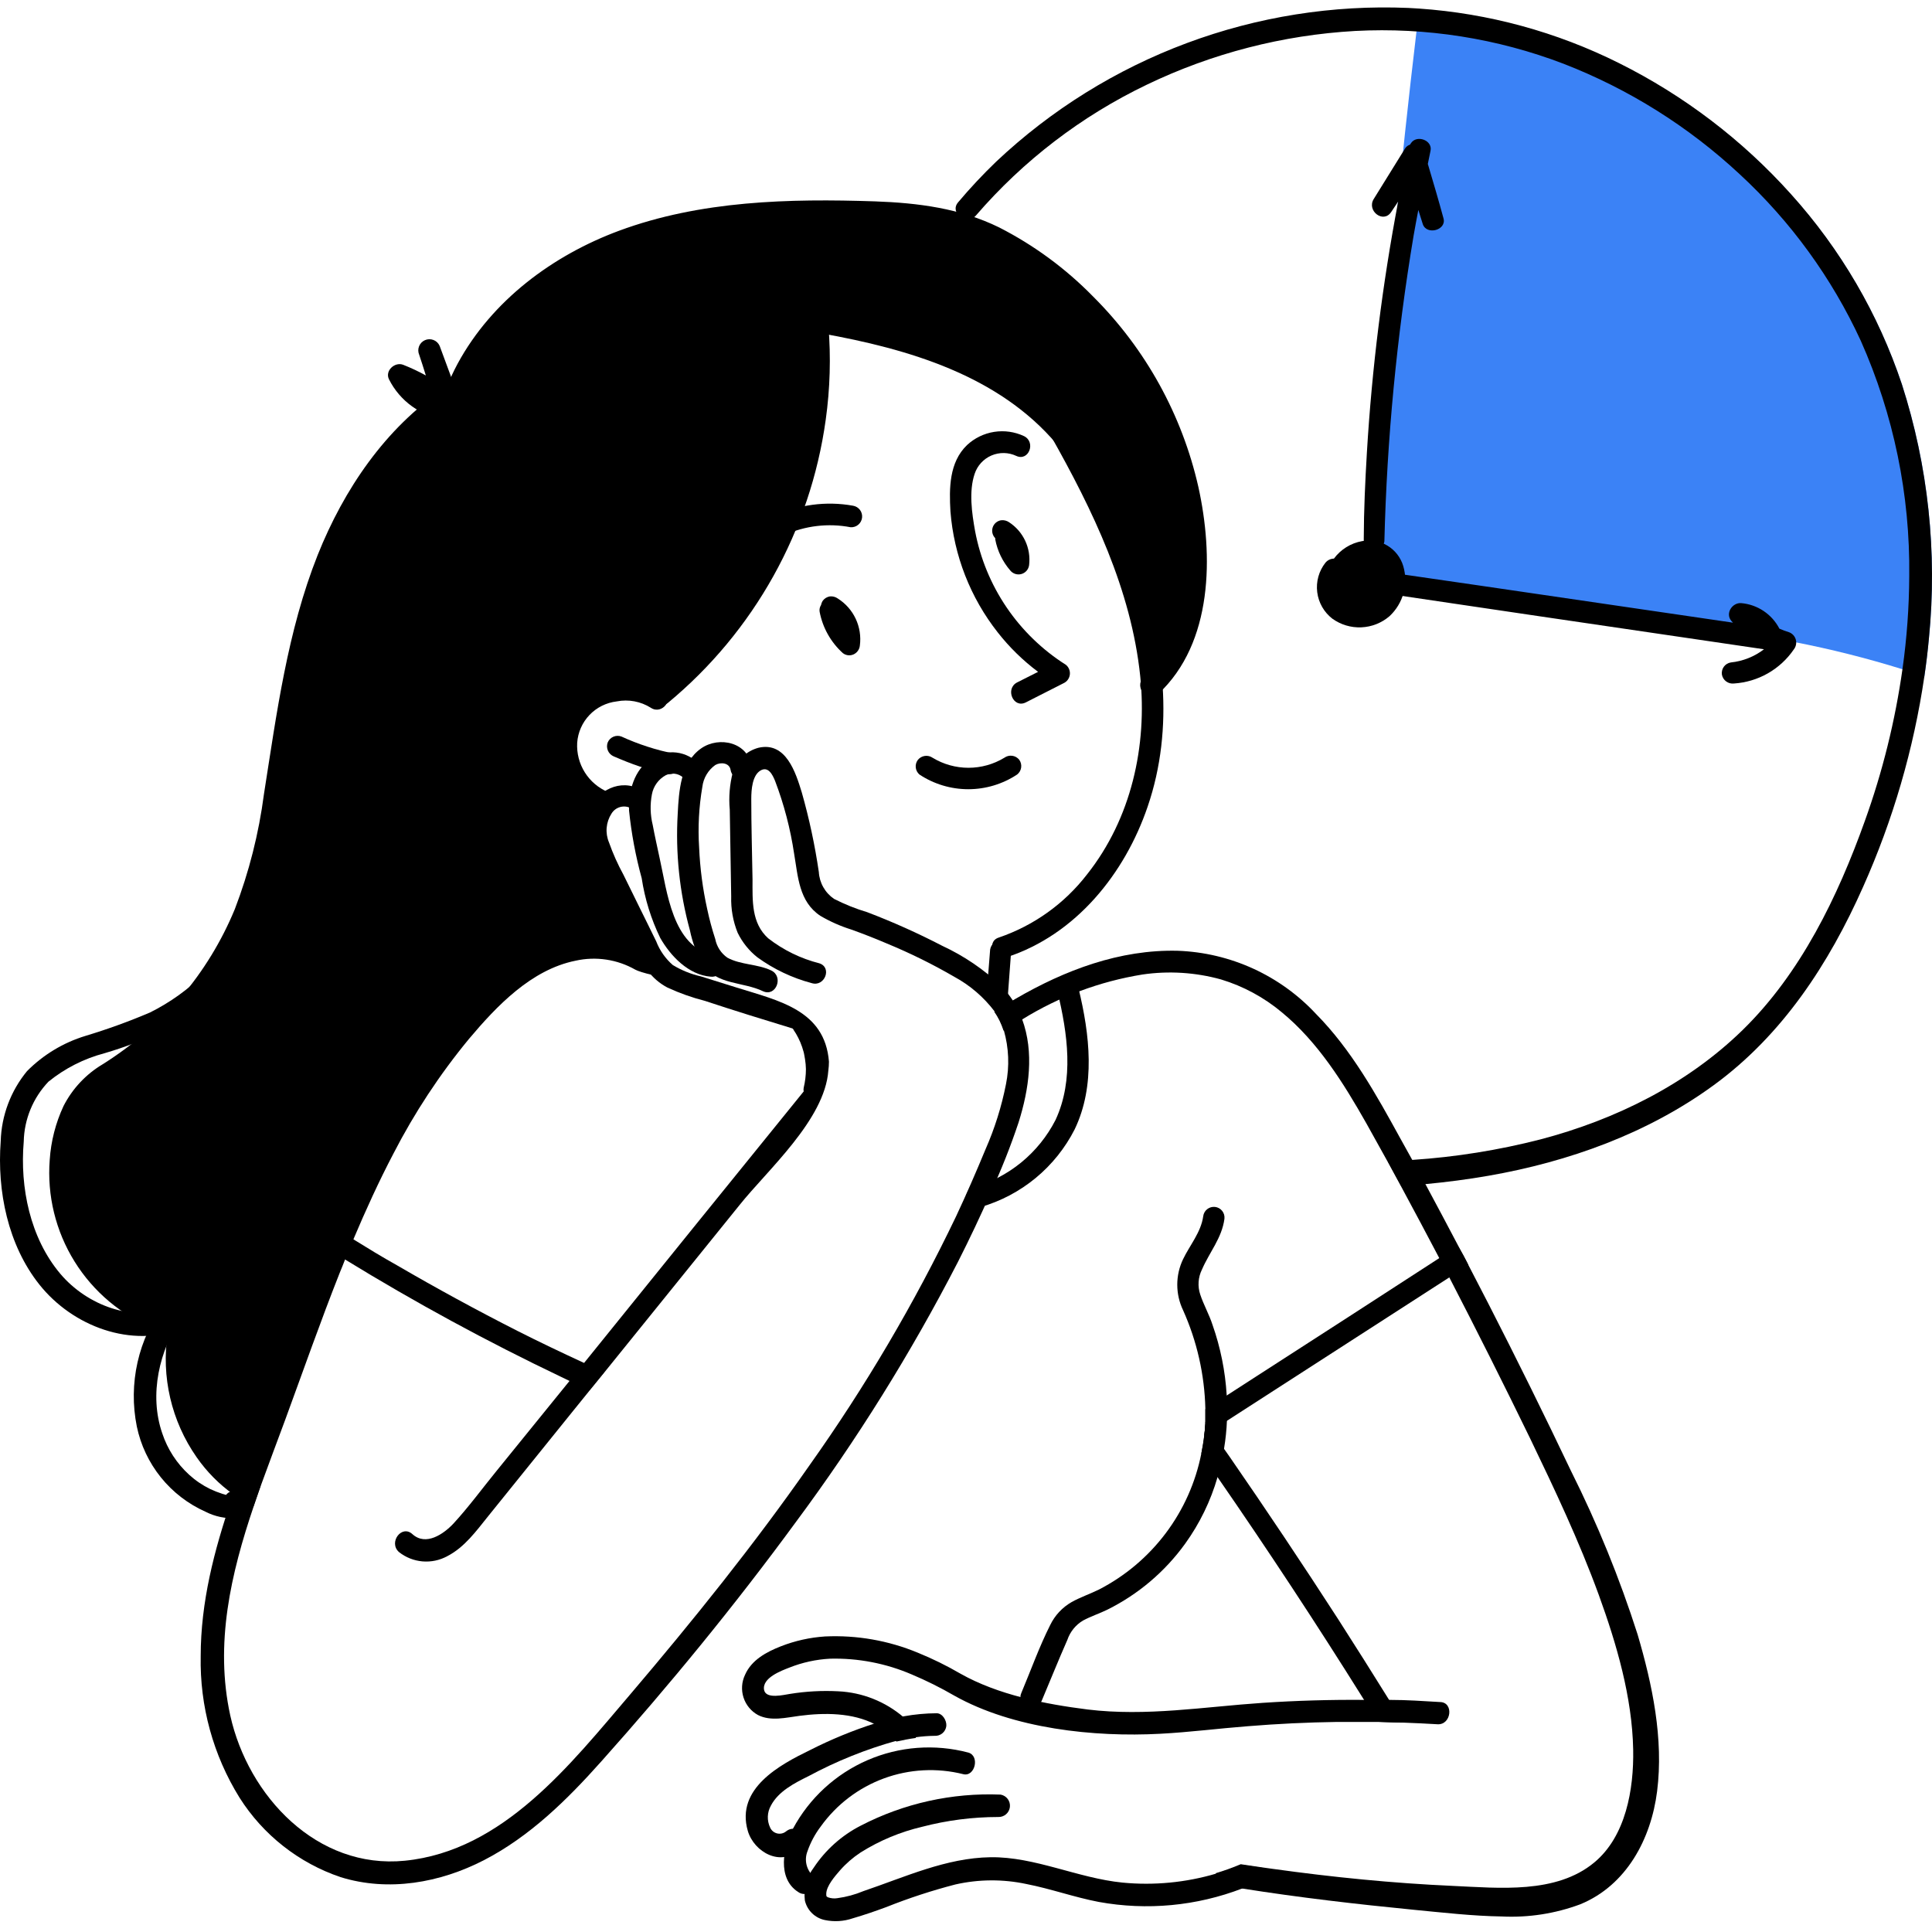 <svg viewBox="0 0 260 260" fill="none" xmlns="http://www.w3.org/2000/svg">
<rect width="260" height="260" fill="white"/>
<path d="M75.661 70.965C76.011 70.085 101.26 34.877 101.971 34.877C102.683 34.877 128.811 29.366 129.161 29.897C129.511 30.427 153.168 73.461 154.59 80.539C156.013 87.617 156.893 101.7 151.926 110.768C146.958 119.835 145.523 122.138 142.147 124.453C139.836 125.913 137.221 126.824 134.503 127.118L134.141 132.809L136.456 136.004C136.456 136.004 158.859 121.969 171.833 134.051C184.807 146.133 195.478 169.428 203.292 185.791C211.105 202.153 219.292 216.719 221.246 229.873C223.199 243.028 219.473 248.539 215.217 251.915C210.96 255.291 198.866 256.183 188.015 255.834C180.861 255.488 173.768 254.352 166.865 252.445C166.865 252.445 164.2 256.533 149.092 254.049C133.984 251.565 133.092 250.854 128.112 252.843C123.132 254.833 112.292 258.354 110.87 257.112C110.049 256.437 109.493 255.493 109.302 254.447C109.302 254.447 106.89 253.736 106.782 252.313C106.673 250.89 106.42 248.575 106.42 248.575L58.78 251.951C58.78 251.951 41.538 257.461 32.651 240.749C23.765 224.037 35.135 193.471 35.135 193.471L64.821 83.746L75.661 70.965Z" fill="white"/>
<path d="M259.589 85.869C259.432 87.594 259.227 89.306 258.974 91.018C257.985 90.68 256.984 90.355 255.984 90.053C246.403 87.079 236.525 85.162 226.527 84.338C221.366 83.916 216.157 83.88 211.032 83.132C208.517 82.775 206.038 82.19 203.629 81.384C201.367 80.489 199.031 79.795 196.648 79.31C194.176 78.948 191.668 78.9 189.208 78.454C186.748 78.008 184.385 77.176 184.168 74.451C184.122 73.129 184.191 71.806 184.373 70.496C184.457 69.23 184.554 67.939 184.65 66.661C184.855 63.985 185.072 61.32 185.301 58.643C186.773 40.496 188.461 22.361 190.619 4.287C190.74 3.274 190.86 2.261 190.992 1.248C200.364 1.894 209.515 4.39 217.917 8.592C226.672 12.957 234.523 18.938 241.056 26.22C247.732 33.624 252.81 42.327 255.971 51.782C259.496 62.778 260.727 74.379 259.589 85.869Z" fill="#3B82F6"/>
<path d="M259.589 85.869C259.432 87.594 259.227 89.306 258.974 91.018C257.535 100.796 254.759 110.33 250.726 119.354C246.132 129.699 239.875 139.285 230.626 146.037C221.728 152.536 211.105 156.347 200.313 158.228C197.492 158.722 194.658 159.084 191.873 159.349C190.776 159.457 189.678 159.542 188.581 159.626C187.978 158.517 187.375 157.396 186.772 156.298C187.882 156.298 188.991 156.178 190.101 156.093C195.913 155.706 201.677 154.782 207.319 153.332C217.375 150.691 227.033 145.917 234.509 138.622C242.335 130.977 247.314 120.68 250.955 110.503C253.346 103.863 255.047 96.994 256.032 90.005C256.617 85.867 256.919 81.693 256.937 77.513C257.068 66.612 254.843 55.811 250.413 45.85C246.508 37.384 240.972 29.772 234.123 23.447C227.237 17.031 219.192 11.985 210.418 8.58C201.481 5.163 191.926 3.66 182.372 4.167C172.639 4.717 163.11 7.175 154.326 11.401C145.535 15.619 137.71 21.608 131.344 28.993C130.138 30.416 127.726 28.668 128.932 27.233C130.547 25.315 132.261 23.484 134.068 21.747C141.466 14.773 150.185 9.351 159.71 5.8C169.236 2.248 179.376 0.639 189.534 1.068L190.957 1.152C200.328 1.798 209.48 4.294 217.882 8.495C226.636 12.861 234.487 18.842 241.02 26.124C247.697 33.528 252.774 42.23 255.936 51.686C259.486 62.709 260.729 74.345 259.589 85.869Z" fill="black"/>
<path d="M188.846 76.187C188.506 75.037 187.749 74.055 186.723 73.433C185.698 72.811 184.477 72.593 183.3 72.823C181.784 73.094 180.429 73.935 179.514 75.174C179.294 75.178 179.078 75.23 178.88 75.326C178.682 75.421 178.508 75.559 178.368 75.729C177.932 76.284 177.609 76.92 177.42 77.6C177.231 78.281 177.178 78.992 177.266 79.693C177.353 80.394 177.579 81.07 177.93 81.683C178.28 82.296 178.749 82.834 179.309 83.265C180.442 84.077 181.815 84.485 183.207 84.424C184.6 84.363 185.932 83.836 186.99 82.927C187.895 82.087 188.549 81.011 188.877 79.821C189.205 78.63 189.194 77.372 188.846 76.187ZM180.406 80.274C180.346 80.202 180.406 80.287 180.406 80.274V80.274Z" fill="black"/>
<path d="M194.261 29.39C193.61 26.979 192.874 24.495 192.151 22.059L192.512 20.299C192.826 18.876 190.667 18.092 189.884 19.262L189.751 19.467C189.483 19.551 189.253 19.725 189.1 19.961L184.868 26.786C183.891 28.365 186.158 30.126 187.219 28.534L188.16 27.123C186.035 38.275 184.629 49.553 183.951 60.885C183.722 64.755 183.541 68.626 183.529 72.508C183.5 72.873 183.607 73.235 183.83 73.525C184.052 73.815 184.375 74.011 184.735 74.076C185.101 74.114 185.468 74.011 185.76 73.786C186.052 73.562 186.246 73.234 186.303 72.87C186.647 59.081 187.96 45.334 190.233 31.729C190.438 30.524 190.656 29.414 190.873 28.257C191.066 28.896 191.271 29.535 191.476 30.174C192.006 31.693 194.695 30.97 194.261 29.39Z" fill="black"/>
<path d="M240.767 85.085C240.324 84.95 239.889 84.789 239.465 84.603C238.968 83.646 238.239 82.829 237.343 82.228C236.447 81.628 235.414 81.262 234.34 81.167C233.134 81.058 232.121 82.553 233.014 83.578L233.219 83.795C221.86 82.123 210.498 80.459 199.132 78.803L187.822 77.163C185.989 76.898 185.663 79.744 187.496 80.021C200.647 81.975 213.81 83.916 226.985 85.845L237.39 87.376C236.096 88.368 234.552 88.982 232.93 89.149C232.555 89.208 232.219 89.412 231.994 89.716C231.769 90.021 231.672 90.401 231.724 90.777C231.789 91.148 231.994 91.48 232.297 91.704C232.6 91.929 232.978 92.028 233.352 91.982C234.958 91.879 236.52 91.411 237.917 90.612C239.315 89.814 240.513 88.707 241.418 87.376C241.559 87.193 241.655 86.979 241.699 86.751C241.743 86.524 241.732 86.29 241.669 86.067C241.606 85.844 241.491 85.64 241.335 85.469C241.178 85.299 240.984 85.167 240.767 85.085Z" fill="black"/>
<path d="M137.071 151.065C136.002 154.266 134.758 157.406 133.345 160.47C131.955 163.621 130.483 166.728 128.932 169.791C122.609 182.067 115.294 193.806 107.059 204.891C98.896 216.032 90.094 226.775 80.894 237.073C76.3 242.221 71.308 247.141 65.123 250.336C59.202 253.387 52.281 254.617 45.83 252.615C40.212 250.713 35.416 246.942 32.242 241.932C28.691 236.217 26.873 229.595 27.009 222.869C27.009 215.634 28.817 208.629 31.144 201.84C31.241 201.575 31.325 201.322 31.434 201.044C31.759 200.068 32.109 199.091 32.459 198.114C34.557 192.23 36.775 186.382 38.934 180.522C40.284 176.905 41.658 173.167 43.105 169.513C43.334 168.971 43.552 168.416 43.769 167.874C43.986 167.331 44.07 167.126 44.227 166.74L44.878 165.173C47.825 157.975 51.459 151.078 55.73 144.578C57.562 141.849 59.577 139.247 61.759 136.789C63.905 134.237 66.332 131.936 68.993 129.928C73.684 126.564 79.845 124.84 85.199 126.962C85.952 127.257 86.675 127.625 87.357 128.059C88.43 128.722 90.637 130.82 89.769 131.363C89.299 131.664 86.151 130.868 85.5 130.495C83.059 129.104 80.187 128.674 77.446 129.289C71.489 130.495 66.847 135.378 63.109 139.815C59.178 144.581 55.77 149.755 52.945 155.249C50.979 158.999 49.219 162.858 47.567 166.764C47.326 167.343 47.072 167.97 46.831 168.525C46.699 168.838 46.578 169.152 46.445 169.477C46.216 170.068 45.975 170.683 45.734 171.25C43.13 177.821 40.79 184.513 38.367 191.109C37.306 193.99 36.197 196.896 35.135 199.838C34.81 200.779 34.472 201.719 34.159 202.66C31.06 211.8 28.878 221.217 30.988 230.863C33.399 241.715 42.66 251.59 54.476 250.408C67.739 249.082 76.783 237.422 84.837 227.993C93.278 218.07 101.489 207.869 108.953 197.174C116.461 186.602 123.052 175.408 128.655 163.714C130.053 160.735 131.38 157.685 132.622 154.682C133.863 151.863 134.789 148.915 135.383 145.892C135.865 143.492 135.766 141.012 135.093 138.658C134.941 138.197 134.76 137.746 134.551 137.307C134.343 136.889 134.105 136.486 133.839 136.102C132.389 134.188 130.548 132.605 128.438 131.459C125.523 129.767 122.498 128.272 119.382 126.986C117.803 126.311 116.211 125.684 114.559 125.093C113.107 124.638 111.711 124.019 110.399 123.248C107.505 121.331 107.397 117.955 106.866 114.868C106.367 111.53 105.51 108.256 104.31 105.101C103.973 104.257 103.37 103.051 102.309 103.715C101.248 104.378 101.103 106.247 101.103 107.513C101.103 111.13 101.212 114.747 101.272 118.365C101.272 121.198 101.103 124.225 103.382 126.275C105.42 127.858 107.764 129.004 110.267 129.639C112.027 130.217 110.966 132.858 109.23 132.303C106.601 131.606 104.124 130.429 101.923 128.831C100.803 127.942 99.896 126.813 99.27 125.527C98.645 123.977 98.35 122.314 98.402 120.644C98.33 116.761 98.281 112.866 98.209 108.972C98.052 107.264 98.195 105.542 98.631 103.883C98.89 103.097 99.341 102.387 99.943 101.819C100.545 101.25 101.279 100.841 102.08 100.628C105.769 99.784 107.084 103.956 107.904 106.657C108.901 110.168 109.666 113.74 110.194 117.352C110.236 118.072 110.442 118.772 110.798 119.399C111.153 120.027 111.648 120.564 112.244 120.969C113.67 121.698 115.159 122.295 116.694 122.754C120.15 124.069 123.527 125.583 126.81 127.287C129.735 128.643 132.419 130.468 134.756 132.689C135.313 133.275 135.817 133.908 136.263 134.582C136.798 135.386 137.231 136.253 137.553 137.163C139.193 141.612 138.494 146.568 137.071 151.065Z" fill="black"/>
<path d="M103.792 130.603C101.935 129.711 99.693 129.868 97.884 128.879C97.037 128.286 96.453 127.386 96.256 126.371C95.823 125.045 95.46 123.697 95.171 122.332C94.568 119.612 94.205 116.844 94.086 114.06C93.91 111.328 94.055 108.584 94.52 105.885C94.591 105.303 94.781 104.742 95.08 104.238C95.379 103.733 95.779 103.297 96.256 102.955C96.968 102.533 98.161 102.642 98.318 103.606C98.372 103.98 98.573 104.318 98.876 104.544C99.179 104.77 99.559 104.866 99.933 104.812C100.308 104.758 100.645 104.557 100.871 104.254C101.097 103.951 101.194 103.57 101.139 103.196C100.741 99.916 96.799 99.012 94.363 100.712C91.59 102.654 91.361 106.44 91.204 109.514C90.892 114.794 91.446 120.089 92.844 125.189C93.174 126.807 93.76 128.362 94.58 129.795C96.473 132.593 99.994 132.086 102.719 133.413C104.443 134.16 105.492 131.423 103.792 130.603Z" fill="black"/>
<path d="M96.003 128.566C90.468 127.36 89.781 119.968 88.768 115.471C88.454 113.988 88.117 112.517 87.84 111.022C87.508 109.671 87.471 108.264 87.731 106.898C87.83 106.359 88.049 105.848 88.37 105.404C88.691 104.96 89.107 104.593 89.588 104.33C89.962 104.144 90.381 104.072 90.795 104.124C91.209 104.175 91.598 104.347 91.915 104.619C93.121 105.945 95.352 104.269 94.146 102.895C93.339 101.995 92.232 101.419 91.032 101.274C89.832 101.13 88.62 101.428 87.623 102.111C85.32 103.606 84.56 106.5 84.656 109.092C84.971 112.165 85.54 115.206 86.356 118.184C86.779 120.975 87.621 123.686 88.852 126.226C90.227 128.638 92.638 131.194 95.629 131.435C96.009 131.485 96.394 131.381 96.698 131.147C97.002 130.913 97.201 130.568 97.251 130.187C97.3 129.807 97.196 129.422 96.962 129.118C96.728 128.814 96.383 128.615 96.003 128.566Z" fill="black"/>
<path d="M152.964 76.126C150.565 69.656 147.616 63.403 144.149 57.437C143.983 57.08 143.688 56.8 143.323 56.652C142.959 56.504 142.551 56.5 142.184 56.641C141.821 56.8 141.535 57.095 141.386 57.462C141.238 57.829 141.239 58.24 141.388 58.606C147.055 68.638 152.24 79.382 153.446 90.993C154.411 100.398 152.24 110.165 146.295 117.665C143.253 121.612 139.113 124.573 134.394 126.178C132.646 126.756 133.78 129.373 135.516 128.806C144.788 125.768 151.372 117.58 154.447 108.549C158.088 97.902 156.665 86.556 152.964 76.126Z" fill="black"/>
<path d="M134.816 126.576C134.45 126.538 134.084 126.641 133.792 126.866C133.5 127.09 133.306 127.418 133.249 127.782C133.092 129.675 132.947 131.568 132.803 133.461C132.784 133.826 132.905 134.184 133.141 134.463C133.377 134.741 133.71 134.919 134.073 134.961C134.435 135.002 134.8 134.904 135.093 134.686C135.386 134.468 135.584 134.146 135.648 133.787C135.781 131.882 135.926 129.989 136.07 128.095C136.092 127.731 135.974 127.371 135.742 127.089C135.509 126.808 135.178 126.624 134.816 126.576Z" fill="black"/>
<path d="M169.241 253.29C168.554 253.603 167.866 253.893 167.167 254.146C161.024 256.506 154.35 257.132 147.875 255.955C144.583 255.328 141.412 254.182 138.132 253.543C134.978 252.87 131.715 252.89 128.57 253.603C125.414 254.42 122.314 255.434 119.286 256.642C117.791 257.197 116.283 257.715 114.752 258.161C113.545 258.573 112.25 258.653 111.002 258.39C110.348 258.254 109.747 257.933 109.27 257.465C108.793 256.997 108.461 256.401 108.313 255.75C108.126 254.174 108.558 252.587 109.519 251.325C111.105 248.939 113.276 247 115.825 245.694C121.632 242.683 128.124 241.241 134.66 241.51C135.039 241.576 135.38 241.785 135.612 242.093C135.843 242.401 135.949 242.786 135.908 243.169C135.866 243.553 135.681 243.906 135.388 244.157C135.096 244.409 134.719 244.54 134.334 244.524C130.884 244.526 127.448 244.968 124.109 245.838C121.171 246.524 118.368 247.694 115.814 249.299C114.785 249.975 113.852 250.786 113.04 251.71C112.401 252.446 111.207 253.796 111.195 254.857C111.195 255.207 111.195 255.231 111.484 255.352C111.873 255.481 112.286 255.514 112.69 255.448C113.896 255.286 115.076 254.965 116.199 254.496C121.794 252.603 127.329 250.022 133.297 249.938C139.266 249.854 145.029 252.747 151.046 253.35C155.288 253.76 159.57 253.351 163.658 252.144C164.797 251.804 165.916 251.402 167.01 250.939L170.037 251.385C170.174 251.744 170.169 252.142 170.021 252.497C169.872 252.852 169.593 253.136 169.241 253.29Z" fill="black"/>
<path d="M130.319 235.855C125.804 234.659 121.019 235.02 116.735 236.88C112.451 238.74 108.919 241.989 106.71 246.104C105.383 248.6 104.564 252.772 107.397 254.605C107.678 254.815 108.026 254.914 108.376 254.883C108.725 254.851 109.051 254.692 109.29 254.436C109.542 254.172 109.693 253.827 109.715 253.463C109.737 253.099 109.629 252.739 109.411 252.446C108.971 252.033 108.665 251.497 108.531 250.909C108.398 250.32 108.444 249.705 108.663 249.142C109.08 247.937 109.687 246.805 110.46 245.79C112.582 242.832 115.545 240.579 118.964 239.325C122.383 238.072 126.1 237.875 129.632 238.761C131.199 239.159 131.898 236.313 130.319 235.855Z" fill="black"/>
<path d="M127.353 232.273C127.31 232.657 127.121 233.01 126.824 233.257C126.528 233.504 126.147 233.627 125.762 233.6C124.918 233.61 124.076 233.674 123.241 233.793C122.369 233.902 121.504 234.059 120.649 234.263C116.537 235.404 112.565 237.002 108.808 239.026C106.976 239.93 104.757 241.051 103.744 242.993C103.492 243.439 103.351 243.939 103.332 244.451C103.314 244.962 103.417 245.471 103.636 245.935C103.721 246.133 103.851 246.308 104.016 246.447C104.181 246.585 104.375 246.684 104.585 246.734C104.794 246.784 105.012 246.785 105.222 246.736C105.432 246.688 105.628 246.591 105.794 246.453C107.325 245.248 108.892 247.526 107.566 248.865C105.155 251.276 101.477 249.287 100.633 246.381C98.981 240.666 104.998 237.47 108.989 235.529C111.818 234.091 114.757 232.881 117.779 231.912C119.045 231.52 120.333 231.206 121.637 230.971C123.102 230.707 124.587 230.57 126.075 230.561C126.846 230.585 127.413 231.538 127.353 232.273Z" fill="black"/>
<path d="M193.465 232.044C191.958 231.959 190.451 231.875 188.943 231.827C187.738 231.827 186.532 231.754 185.399 231.73C183.578 231.73 181.781 231.73 179.948 231.73C175.929 231.787 171.91 231.98 167.891 232.309C163.972 232.611 160.077 233.117 156.146 233.322C147.236 233.804 136.348 232.647 128.414 228.185C126.571 227.117 124.662 226.167 122.699 225.34C119.233 223.849 115.485 223.125 111.714 223.218C109.827 223.317 107.971 223.724 106.216 224.423C105.167 224.833 102.526 225.798 102.828 227.426C103.081 228.716 105.541 228.065 106.324 227.956C108.464 227.611 110.635 227.494 112.799 227.607C116.051 227.757 119.158 228.992 121.625 231.115C122.114 231.543 122.566 232.011 122.976 232.514C123.142 232.697 123.253 232.923 123.298 233.165C123.343 233.408 123.319 233.659 123.229 233.889C122.349 234.009 121.493 234.178 120.637 234.371C119.842 233.418 118.866 232.632 117.767 232.056C114.716 230.464 110.918 230.476 107.59 230.91C105.793 231.14 103.732 231.682 102.008 230.802C101.082 230.295 100.385 229.453 100.06 228.448C99.735 227.444 99.806 226.354 100.259 225.4C101.139 223.374 103.177 222.301 105.082 221.554C106.983 220.809 108.989 220.361 111.027 220.227C115.296 220.027 119.558 220.773 123.506 222.41C125.484 223.214 127.401 224.156 129.246 225.231C134.31 228.089 140.628 229.331 146.355 230.054C154.253 231.019 162.031 229.693 169.928 229.162C174.462 228.861 178.984 228.728 183.517 228.764C184.723 228.764 185.845 228.764 187.002 228.764C189.281 228.764 191.548 228.921 193.815 229.054C195.672 229.102 195.322 232.14 193.465 232.044Z" fill="black"/>
<path d="M165.117 191.145C165.067 192.41 164.939 193.67 164.731 194.919C164.528 196.228 164.234 197.521 163.851 198.789C162.923 201.999 161.451 205.025 159.498 207.736C156.785 211.499 153.198 214.544 149.045 216.611C147.971 217.141 146.801 217.515 145.752 218.082C144.76 218.67 144.012 219.594 143.642 220.686C142.436 223.411 141.34 226.16 140.182 228.897C140.041 229.21 139.797 229.464 139.49 229.618C139.184 229.772 138.834 229.816 138.499 229.742C138.164 229.669 137.865 229.482 137.651 229.214C137.437 228.947 137.322 228.613 137.324 228.27C137.343 228.121 137.384 227.974 137.445 227.836C138.723 224.798 139.856 221.614 141.34 218.672C141.965 217.389 142.96 216.322 144.197 215.61C145.403 214.935 146.681 214.513 147.899 213.91C151.425 212.093 154.495 209.504 156.879 206.334C159.264 203.165 160.901 199.497 161.669 195.606C161.837 194.774 161.982 193.942 162.067 193.11C162.139 192.592 162.175 192.073 162.211 191.567C162.211 191.482 162.211 191.422 162.211 191.338C162.211 190.747 162.211 190.132 162.211 189.577C162.105 185 161.084 180.491 159.209 176.314C158.697 175.245 158.432 174.075 158.432 172.889C158.432 171.704 158.697 170.534 159.209 169.465C160.113 167.572 161.62 165.848 161.922 163.689C161.965 163.31 162.157 162.964 162.455 162.727C162.754 162.489 163.135 162.38 163.514 162.423C163.893 162.466 164.239 162.658 164.476 162.957C164.714 163.255 164.823 163.636 164.78 164.015C164.442 166.607 162.754 168.524 161.753 170.852C161.495 171.37 161.343 171.934 161.304 172.511C161.264 173.088 161.339 173.667 161.524 174.216C161.982 175.602 162.73 176.905 163.176 178.291C164.245 181.331 164.886 184.504 165.081 187.72C165.155 188.86 165.166 190.003 165.117 191.145Z" fill="black"/>
<path d="M223.006 241.064C222.198 247.467 218.894 253.713 212.673 256.269C209.292 257.53 205.69 258.088 202.086 257.909C198.167 257.848 194.225 257.39 190.318 257.016C182.577 256.257 174.848 255.364 167.167 254.147C166.432 254.05 165.696 253.929 164.973 253.809C164.569 253.752 164.202 253.54 163.95 253.219C163.698 252.897 163.581 252.491 163.622 252.085C164.761 251.744 165.88 251.342 166.974 250.879L170.001 251.325L171.303 251.506C179.346 252.627 187.424 253.435 195.539 253.797C201.736 254.074 209.417 254.906 214.542 250.65C218.798 247.129 219.883 240.799 219.787 235.469C219.654 228.391 217.556 221.241 215.156 214.633C212.516 207.399 209.224 200.442 205.884 193.508C202.363 186.274 198.746 179.067 195.032 171.889C194.538 170.924 194.104 170.104 193.67 169.272C191.982 166.057 190.27 162.842 188.534 159.626C187.931 158.517 187.328 157.396 186.725 156.298C185.784 154.586 184.84 152.886 183.891 151.198C180.817 145.772 177.38 140.25 172.521 136.246C170.115 134.23 167.326 132.72 164.322 131.809C160.881 130.855 157.28 130.629 153.747 131.146C148.017 132.071 142.526 134.12 137.59 137.175C136.734 137.669 135.89 138.188 135.058 138.706C134.905 138.245 134.724 137.794 134.515 137.356C134.307 136.937 134.069 136.534 133.804 136.15C134.608 135.627 135.439 135.121 136.299 134.631L136.649 134.426C143.305 130.555 150.696 127.758 158.498 127.951C162.008 128.078 165.459 128.895 168.653 130.355C171.848 131.816 174.723 133.892 177.115 136.463C181.878 141.287 185.217 147.315 188.473 153.248C189.004 154.188 189.522 155.141 190.053 156.093L191.825 159.349C193.308 162.098 194.779 164.871 196.238 167.645C196.708 168.501 197.167 169.381 197.613 170.249C198.521 171.985 199.421 173.726 200.313 175.47C204.124 182.906 207.826 190.402 211.419 197.958C214.97 205.046 217.965 212.399 220.378 219.951C222.367 226.703 223.899 234.01 223.006 241.064Z" fill="black"/>
<path d="M188.944 231.803C187.738 231.803 186.532 231.73 185.399 231.706C184.868 230.85 184.337 229.982 183.795 229.126L183.493 228.644C177.175 218.539 170.628 208.588 163.851 198.789C163.14 197.716 162.404 196.655 161.669 195.606C161.945 194.274 162.127 192.924 162.212 191.566C162.212 191.482 162.212 191.422 162.212 191.337L164.708 194.954L165.431 195.979C170.431 203.214 175.322 210.533 180.105 217.936C182.404 221.522 184.687 225.139 186.954 228.788L187.171 229.15C187.762 229.97 188.353 230.838 188.944 231.803Z" fill="black"/>
<path d="M145.15 133.039C145.085 132.668 144.88 132.336 144.577 132.111C144.274 131.887 143.897 131.787 143.522 131.833C143.15 131.896 142.816 132.1 142.591 132.404C142.366 132.707 142.268 133.086 142.317 133.461C143.667 139.068 144.571 145.29 142.051 150.715C140.921 152.926 139.344 154.878 137.42 156.448C135.496 158.017 133.267 159.169 130.874 159.831C130.53 159.977 130.259 160.253 130.119 160.599C129.979 160.945 129.981 161.332 130.126 161.676C130.28 162.016 130.558 162.284 130.903 162.426C131.248 162.567 131.635 162.57 131.983 162.436C134.691 161.651 137.21 160.32 139.383 158.524C141.556 156.728 143.338 154.505 144.619 151.994C147.465 146.085 146.645 139.2 145.15 133.039Z" fill="black"/>
<path d="M197.613 170.249L195.032 171.913C185.057 178.343 175.085 184.774 165.117 191.205L162.067 193.17C162.139 192.652 162.176 192.133 162.212 191.627C162.212 191.543 162.212 191.482 162.212 191.398C162.212 190.807 162.212 190.192 162.212 189.638L165.057 187.817L169.145 185.176C177.312 179.919 185.471 174.646 193.622 169.356L196.19 167.705C196.708 168.5 197.167 169.344 197.613 170.249Z" fill="black"/>
<path d="M111.473 144.083C110.99 150.703 103.261 157.48 99.523 162.17C93.446 169.694 87.365 177.222 81.28 184.754L79.315 187.166L76.975 190.059C73.213 194.714 69.456 199.372 65.702 204.034C64.098 206.024 62.519 208.23 60.191 209.424C59.173 209.98 58.014 210.224 56.858 210.125C55.703 210.026 54.601 209.59 53.692 208.869C52.245 207.579 54.054 205.132 55.501 206.458C57.309 208.098 59.685 206.458 61.023 205.035C63.073 202.804 64.882 200.333 66.787 197.993L76.566 185.936L78.519 183.524C88.382 171.298 98.261 159.083 108.157 146.881C108.123 146.718 108.123 146.55 108.157 146.386C108.355 145.565 108.456 144.723 108.458 143.878C108.449 143.434 108.408 142.991 108.338 142.552L108.229 141.937C108.229 141.853 108.133 141.515 108.133 141.515C107.905 140.669 107.564 139.858 107.12 139.104L106.83 138.657C106.83 138.573 106.71 138.489 106.65 138.404C102.695 137.199 98.788 135.993 94.857 134.691C93.13 134.25 91.447 133.652 89.829 132.906C88.768 132.35 87.848 131.558 87.14 130.591C86.849 130.21 86.587 129.806 86.356 129.385C85.922 128.613 85.512 127.842 85.151 127.058C83.824 124.466 82.631 121.777 81.353 119.172C79.894 116.194 77.735 112.492 79.17 109.116C80.376 106.343 83.499 104.739 86.224 106.271C87.622 107.066 86.224 109.49 84.861 108.742C84.417 108.523 83.907 108.478 83.431 108.616C82.956 108.754 82.549 109.066 82.293 109.49C81.925 110.061 81.702 110.713 81.643 111.389C81.584 112.066 81.692 112.747 81.956 113.372C82.486 114.869 83.135 116.32 83.897 117.713L86.067 122.126C86.827 123.646 87.562 125.165 88.31 126.684C88.786 127.916 89.556 129.013 90.552 129.879C91.722 130.583 92.996 131.096 94.326 131.399L99.15 132.906C104.744 134.666 111.014 135.908 111.557 142.878C111.555 143.281 111.527 143.684 111.473 144.083Z" fill="black"/>
<path d="M81.28 184.694L79.314 187.106L76.565 185.803L75.541 185.309C65.551 180.543 55.819 175.255 46.385 169.465C45.505 168.935 44.637 168.392 43.769 167.837C43.925 167.464 44.07 167.09 44.227 166.704L44.878 165.136L47.507 166.752C49.46 167.958 51.425 169.164 53.415 170.273C58.744 173.376 64.154 176.322 69.644 179.111C72.574 180.594 75.541 182.005 78.519 183.38L81.28 184.694Z" fill="black"/>
<path d="M143.437 89.463C140.277 87.462 137.561 84.832 135.46 81.737C133.359 78.642 131.917 75.148 131.223 71.472C130.789 69.061 130.367 66.119 131.163 63.768C131.344 63.22 131.638 62.716 132.028 62.291C132.418 61.865 132.893 61.527 133.423 61.299C133.953 61.071 134.526 60.959 135.102 60.968C135.679 60.978 136.248 61.11 136.77 61.356C138.446 62.128 139.446 59.499 137.807 58.691C136.554 58.104 135.154 57.905 133.788 58.12C132.421 58.335 131.15 58.954 130.138 59.897C127.727 62.212 127.726 65.721 127.907 68.832C128.375 74.767 130.591 80.432 134.274 85.11C135.842 87.109 137.666 88.892 139.7 90.415L136.902 91.826C135.214 92.67 136.36 95.383 138.048 94.527L143.124 91.946C143.353 91.842 143.55 91.682 143.699 91.48C143.848 91.278 143.942 91.041 143.974 90.792C144.005 90.543 143.972 90.29 143.878 90.058C143.785 89.825 143.633 89.62 143.437 89.463Z" fill="black"/>
<path d="M137.155 102.231C136.917 101.942 136.577 101.754 136.205 101.707C135.833 101.66 135.457 101.757 135.154 101.978C133.7 102.859 132.031 103.325 130.331 103.325C128.63 103.325 126.962 102.859 125.508 101.978C125.201 101.765 124.825 101.676 124.456 101.73C124.086 101.784 123.751 101.976 123.518 102.267C123.298 102.561 123.198 102.928 123.238 103.293C123.279 103.658 123.456 103.994 123.735 104.233C125.684 105.522 127.97 106.209 130.307 106.209C132.644 106.209 134.929 105.522 136.878 104.233C137.176 104.001 137.372 103.662 137.424 103.288C137.475 102.915 137.379 102.535 137.155 102.231Z" fill="black"/>
<path d="M135.793 70.278C135.483 70.065 135.106 69.971 134.732 70.013C134.472 70.052 134.227 70.163 134.026 70.332C133.825 70.502 133.675 70.724 133.593 70.974C133.51 71.224 133.499 71.492 133.559 71.748C133.62 72.004 133.75 72.238 133.936 72.424C133.93 72.481 133.93 72.537 133.936 72.593C134.229 74.137 134.923 75.576 135.95 76.765C136.126 76.986 136.364 77.149 136.633 77.235C136.902 77.321 137.19 77.326 137.462 77.248C137.734 77.171 137.976 77.015 138.16 76.801C138.343 76.586 138.46 76.322 138.494 76.042C138.626 74.925 138.443 73.793 137.966 72.775C137.489 71.756 136.736 70.891 135.793 70.278Z" fill="black"/>
<path d="M112.739 80.539C112.43 80.322 112.053 80.223 111.678 80.261C111.303 80.323 110.967 80.526 110.738 80.828C110.619 81.007 110.536 81.208 110.496 81.419C110.317 81.689 110.248 82.017 110.303 82.335C110.711 84.479 111.808 86.431 113.427 87.894C113.626 88.049 113.863 88.147 114.113 88.179C114.363 88.211 114.617 88.175 114.849 88.075C115.088 87.969 115.294 87.802 115.447 87.59C115.599 87.378 115.693 87.129 115.717 86.869C115.878 85.64 115.682 84.39 115.155 83.268C114.627 82.146 113.788 81.199 112.739 80.539Z" fill="black"/>
<path d="M114.813 68.06C111.178 67.401 107.427 67.903 104.094 69.496C100.761 71.089 98.014 73.692 96.244 76.934C96.109 77.288 96.118 77.681 96.269 78.028C96.42 78.375 96.701 78.649 97.052 78.791C97.406 78.92 97.796 78.908 98.141 78.758C98.487 78.608 98.762 78.33 98.909 77.984C100.461 75.349 102.79 73.259 105.577 72.001C108.364 70.742 111.472 70.376 114.475 70.954C114.847 70.977 115.214 70.856 115.5 70.616C115.786 70.377 115.97 70.037 116.013 69.667C116.056 69.296 115.956 68.923 115.733 68.624C115.509 68.326 115.18 68.124 114.813 68.06Z" fill="black"/>
<path d="M89.299 92.959C87.57 91.84 85.532 91.297 83.475 91.41C81.419 91.522 79.452 92.284 77.856 93.586C76.307 94.928 75.257 96.754 74.877 98.768C74.496 100.781 74.806 102.864 75.758 104.679C76.773 106.811 78.562 108.476 80.762 109.334C81.121 109.459 81.515 109.44 81.861 109.281C82.207 109.122 82.477 108.836 82.616 108.482C82.755 108.127 82.751 107.733 82.606 107.382C82.46 107.03 82.184 106.749 81.835 106.597C80.541 106.057 79.446 105.13 78.701 103.942C77.956 102.754 77.597 101.365 77.675 99.965C77.773 98.562 78.358 97.237 79.329 96.22C80.3 95.203 81.596 94.557 82.993 94.394C84.577 94.082 86.221 94.388 87.587 95.25C89.118 96.263 90.83 93.996 89.299 92.959Z" fill="black"/>
<path d="M90.673 101.423C90.299 101.314 89.925 101.242 89.551 101.158L89.19 101.073L88.9 101.001C88.285 100.844 87.695 100.663 87.092 100.47C85.913 100.088 84.757 99.638 83.631 99.12C83.276 98.986 82.882 98.996 82.535 99.15C82.188 99.303 81.914 99.587 81.774 99.94C81.649 100.292 81.663 100.679 81.813 101.022C81.963 101.365 82.238 101.638 82.582 101.785C83.788 102.303 84.909 102.761 86.103 103.159C87.369 103.598 88.666 103.937 89.985 104.172C90.33 104.208 90.677 104.118 90.961 103.919C91.245 103.719 91.446 103.424 91.529 103.087C91.614 102.753 91.574 102.399 91.416 102.093C91.259 101.786 90.994 101.548 90.673 101.423Z" fill="black"/>
<path d="M111.484 43.836C111.34 41.967 108.458 42.389 108.615 44.245C109.6 58.494 105.26 72.6 96.436 83.831C93.982 86.959 91.201 89.817 88.141 92.356C86.742 93.561 88.454 95.744 89.877 94.598C101.477 84.998 109.058 71.399 111.123 56.484C111.708 52.294 111.829 48.052 111.484 43.836Z" fill="black"/>
<path d="M149.671 66.504C145.331 54.796 133.647 47.767 122.204 44.475C118.498 43.429 114.734 42.603 110.93 42.003C109.085 41.702 108.784 44.559 110.605 44.873C122.18 46.947 134.419 50.492 142.268 59.848C144.226 62.189 145.797 64.826 146.922 67.662C147.634 69.458 150.335 68.301 149.671 66.504Z" fill="black"/>
<path d="M161.271 65.527C159.071 55.816 154.158 46.931 147.103 39.904C143.422 36.141 139.155 33.002 134.467 30.608C129.222 28.028 123.53 27.304 117.755 27.099C106.204 26.713 94.278 26.991 83.306 31.054C74.371 34.37 66.208 40.435 61.602 48.912C61.038 49.957 60.539 51.036 60.107 52.143C59.969 52.495 59.977 52.887 60.129 53.233C60.28 53.579 60.563 53.85 60.915 53.988C61.267 54.125 61.659 54.117 62.005 53.966C62.351 53.815 62.622 53.532 62.76 53.18C66.112 44.908 73.25 38.711 81.244 35.093C91.071 30.608 102.14 29.812 112.799 29.957C118.225 30.029 123.892 30.017 129.101 31.681C133.882 33.346 138.284 35.944 142.051 39.326C149.074 45.365 154.301 53.22 157.16 62.03C158.582 66.37 159.306 70.908 159.306 75.475C159.306 79.936 158.582 84.723 156.05 88.509C155.465 89.406 154.781 90.236 154.012 90.981C153.701 91.234 153.501 91.597 153.452 91.995C153.402 92.392 153.508 92.794 153.747 93.115C153.995 93.429 154.355 93.634 154.751 93.686C155.148 93.738 155.549 93.632 155.869 93.392C163.272 86.495 163.296 74.691 161.271 65.527Z" fill="black"/>
<path d="M61.651 54.495C52.969 60.416 47.471 69.736 44.191 79.527C40.803 89.668 39.826 100.278 37.921 110.744C37.12 115.731 35.682 120.594 33.641 125.214C31.697 129.389 29.163 133.263 26.117 136.717C23.085 140.095 19.614 143.052 15.795 145.507C13.756 146.644 12.118 148.383 11.105 150.486C10.152 152.73 9.648 155.139 9.622 157.576C9.567 161.993 11.001 166.298 13.694 169.799C16.388 173.299 20.182 175.79 24.465 176.869C25.164 177.037 25.972 177.664 25.767 178.508C25.069 181.576 25.102 184.765 25.863 187.817C26.87 191.904 29.187 195.55 32.459 198.199C33.273 198.864 34.15 199.449 35.075 199.947C34.75 200.888 34.412 201.828 34.099 202.769C33.17 202.29 32.28 201.741 31.434 201.129C29.5 199.757 27.82 198.059 26.466 196.113C23.066 191.255 21.671 185.273 22.572 179.413C21.979 179.247 21.395 179.049 20.823 178.822C16.354 177.029 12.573 173.857 10.032 169.767C7.49 165.677 6.32 160.882 6.692 156.081C6.858 153.576 7.487 151.122 8.548 148.847C9.741 146.508 11.573 144.556 13.83 143.216C17.763 140.739 21.314 137.7 24.368 134.196C27.384 130.647 29.825 126.648 31.603 122.344C33.516 117.356 34.831 112.159 35.522 106.862C37.234 96.01 38.669 84.965 42.756 74.68C46.277 65.878 51.836 57.63 59.782 52.277C61.409 51.179 63.182 53.458 61.651 54.495Z" fill="black"/>
<path d="M32.905 199.887C32.905 199.887 27.31 197.753 25.67 190.241C24.806 186.462 24.186 182.632 23.813 178.774C23.813 178.774 1.832 172.66 9.139 151.572C13.673 138.513 22.475 149.98 32.338 121.427C42.201 92.875 37.68 81.432 44.878 71.834C49.866 65.324 55.207 59.092 60.879 53.169C60.879 53.169 64.34 38.772 86.2 32.104C108.061 25.436 124.326 26.232 138.723 35.034C153.12 43.836 158.992 59.294 160.331 69.7C161.669 80.106 159.92 81.444 158.461 85.7C157.002 89.957 154.989 91.03 154.989 91.03C154.989 91.03 150.166 70.23 145.343 62.501C140.52 54.772 137.349 51.3 126.943 47.562C116.537 43.824 110.508 44.813 110.508 44.813C110.508 44.813 110.412 62.236 104.54 73.968C100.53 81.583 95.226 88.441 88.865 94.237C88.865 94.237 81.63 91.295 78.459 95.033C75.288 98.771 73.636 100.628 76.047 103.57C77.396 105.257 79.028 106.697 80.87 107.826C80.87 107.826 77.675 105.704 80.87 112.649C84.066 119.595 87.225 128.011 87.225 128.011C87.225 128.011 78.471 125.443 70.742 130.242C63.013 135.04 51.004 152.645 45.421 167.307C39.838 181.969 32.905 199.887 32.905 199.887Z" fill="black"/>
<path d="M35.557 115.205C34.626 121.2 31.799 126.74 27.491 131.012C25.353 133.142 22.886 134.913 20.184 136.258C17.35 137.466 14.452 138.516 11.502 139.405C8.53 140.31 5.829 141.938 3.641 144.143C1.442 146.809 0.195 150.131 0.096 153.584C-0.411 160.276 1.06 167.547 5.305 172.877C9.766 178.484 17.676 181.498 24.537 178.773C24.723 178.694 24.893 178.579 25.035 178.434C25.178 178.289 25.29 178.118 25.366 177.93C25.442 177.742 25.48 177.541 25.479 177.338C25.477 177.135 25.436 176.934 25.356 176.747C25.277 176.56 25.162 176.391 25.018 176.249C24.873 176.106 24.702 175.994 24.514 175.918C24.326 175.842 24.124 175.803 23.921 175.805C23.718 175.807 23.518 175.848 23.331 175.927C17.977 178.049 11.707 175.674 8.114 171.418C4.051 166.595 2.664 159.806 3.195 153.633C3.258 150.623 4.445 147.745 6.522 145.566C8.731 143.773 11.296 142.47 14.046 141.744C16.876 140.916 19.631 139.851 22.282 138.561C26.583 136.247 30.282 132.958 33.081 128.956C35.881 124.954 37.704 120.352 38.403 115.518C38.418 115.155 38.294 114.8 38.057 114.525C37.82 114.249 37.488 114.074 37.127 114.034C36.765 113.994 36.402 114.093 36.111 114.31C35.82 114.528 35.622 114.847 35.557 115.205Z" fill="black"/>
<path d="M32.097 200.694C31.802 200.589 31.482 200.579 31.181 200.666C30.881 200.752 30.615 200.931 30.421 201.177L29.926 201.032C29.362 200.853 28.81 200.635 28.275 200.381C27.247 199.881 26.297 199.235 25.453 198.464C23.789 196.948 22.543 195.03 21.836 192.893C20.027 187.648 21.45 181.703 24.452 177.218C24.683 176.909 24.781 176.522 24.725 176.141C24.67 175.76 24.465 175.416 24.157 175.186C23.848 174.956 23.461 174.858 23.08 174.913C22.699 174.968 22.355 175.173 22.125 175.482C20.382 177.813 19.15 180.487 18.51 183.327C17.87 186.167 17.837 189.11 18.411 191.964C18.933 194.474 20.043 196.823 21.651 198.819C23.259 200.815 25.319 202.4 27.66 203.443C28.917 204.088 30.325 204.384 31.735 204.299C33.387 203.962 33.942 201.261 32.097 200.694Z" fill="black"/>
<path d="M63.338 55.882L63.013 55.629C62.946 55.566 62.886 55.498 62.832 55.424C62.849 55.308 62.849 55.19 62.832 55.074C62.824 54.77 62.725 54.476 62.546 54.231C62.367 53.985 62.118 53.8 61.831 53.699C61.626 53.205 61.433 52.699 61.252 52.192L59.166 46.549C59.087 46.369 58.973 46.206 58.831 46.069C58.689 45.933 58.521 45.825 58.337 45.754C58.154 45.682 57.958 45.647 57.761 45.651C57.564 45.656 57.37 45.698 57.189 45.778C57.008 45.857 56.845 45.971 56.709 46.113C56.572 46.255 56.465 46.423 56.394 46.606C56.322 46.79 56.287 46.986 56.291 47.183C56.295 47.38 56.338 47.575 56.417 47.755C56.731 48.683 57.02 49.6 57.309 50.528C56.325 49.984 55.306 49.505 54.259 49.093C53.137 48.659 51.763 49.889 52.354 51.059C53.077 52.496 54.136 53.738 55.442 54.679C56.748 55.619 58.261 56.23 59.854 56.461C60.271 57.185 60.859 57.798 61.566 58.245C61.718 58.359 61.891 58.442 62.075 58.489C62.259 58.536 62.45 58.547 62.639 58.52C62.827 58.493 63.008 58.429 63.171 58.333C63.335 58.236 63.478 58.108 63.592 57.956C63.706 57.804 63.788 57.631 63.836 57.447C63.883 57.263 63.893 57.071 63.866 56.883C63.839 56.695 63.776 56.514 63.679 56.35C63.582 56.187 63.454 56.044 63.302 55.93L63.338 55.882Z" fill="black"/>
</svg>
